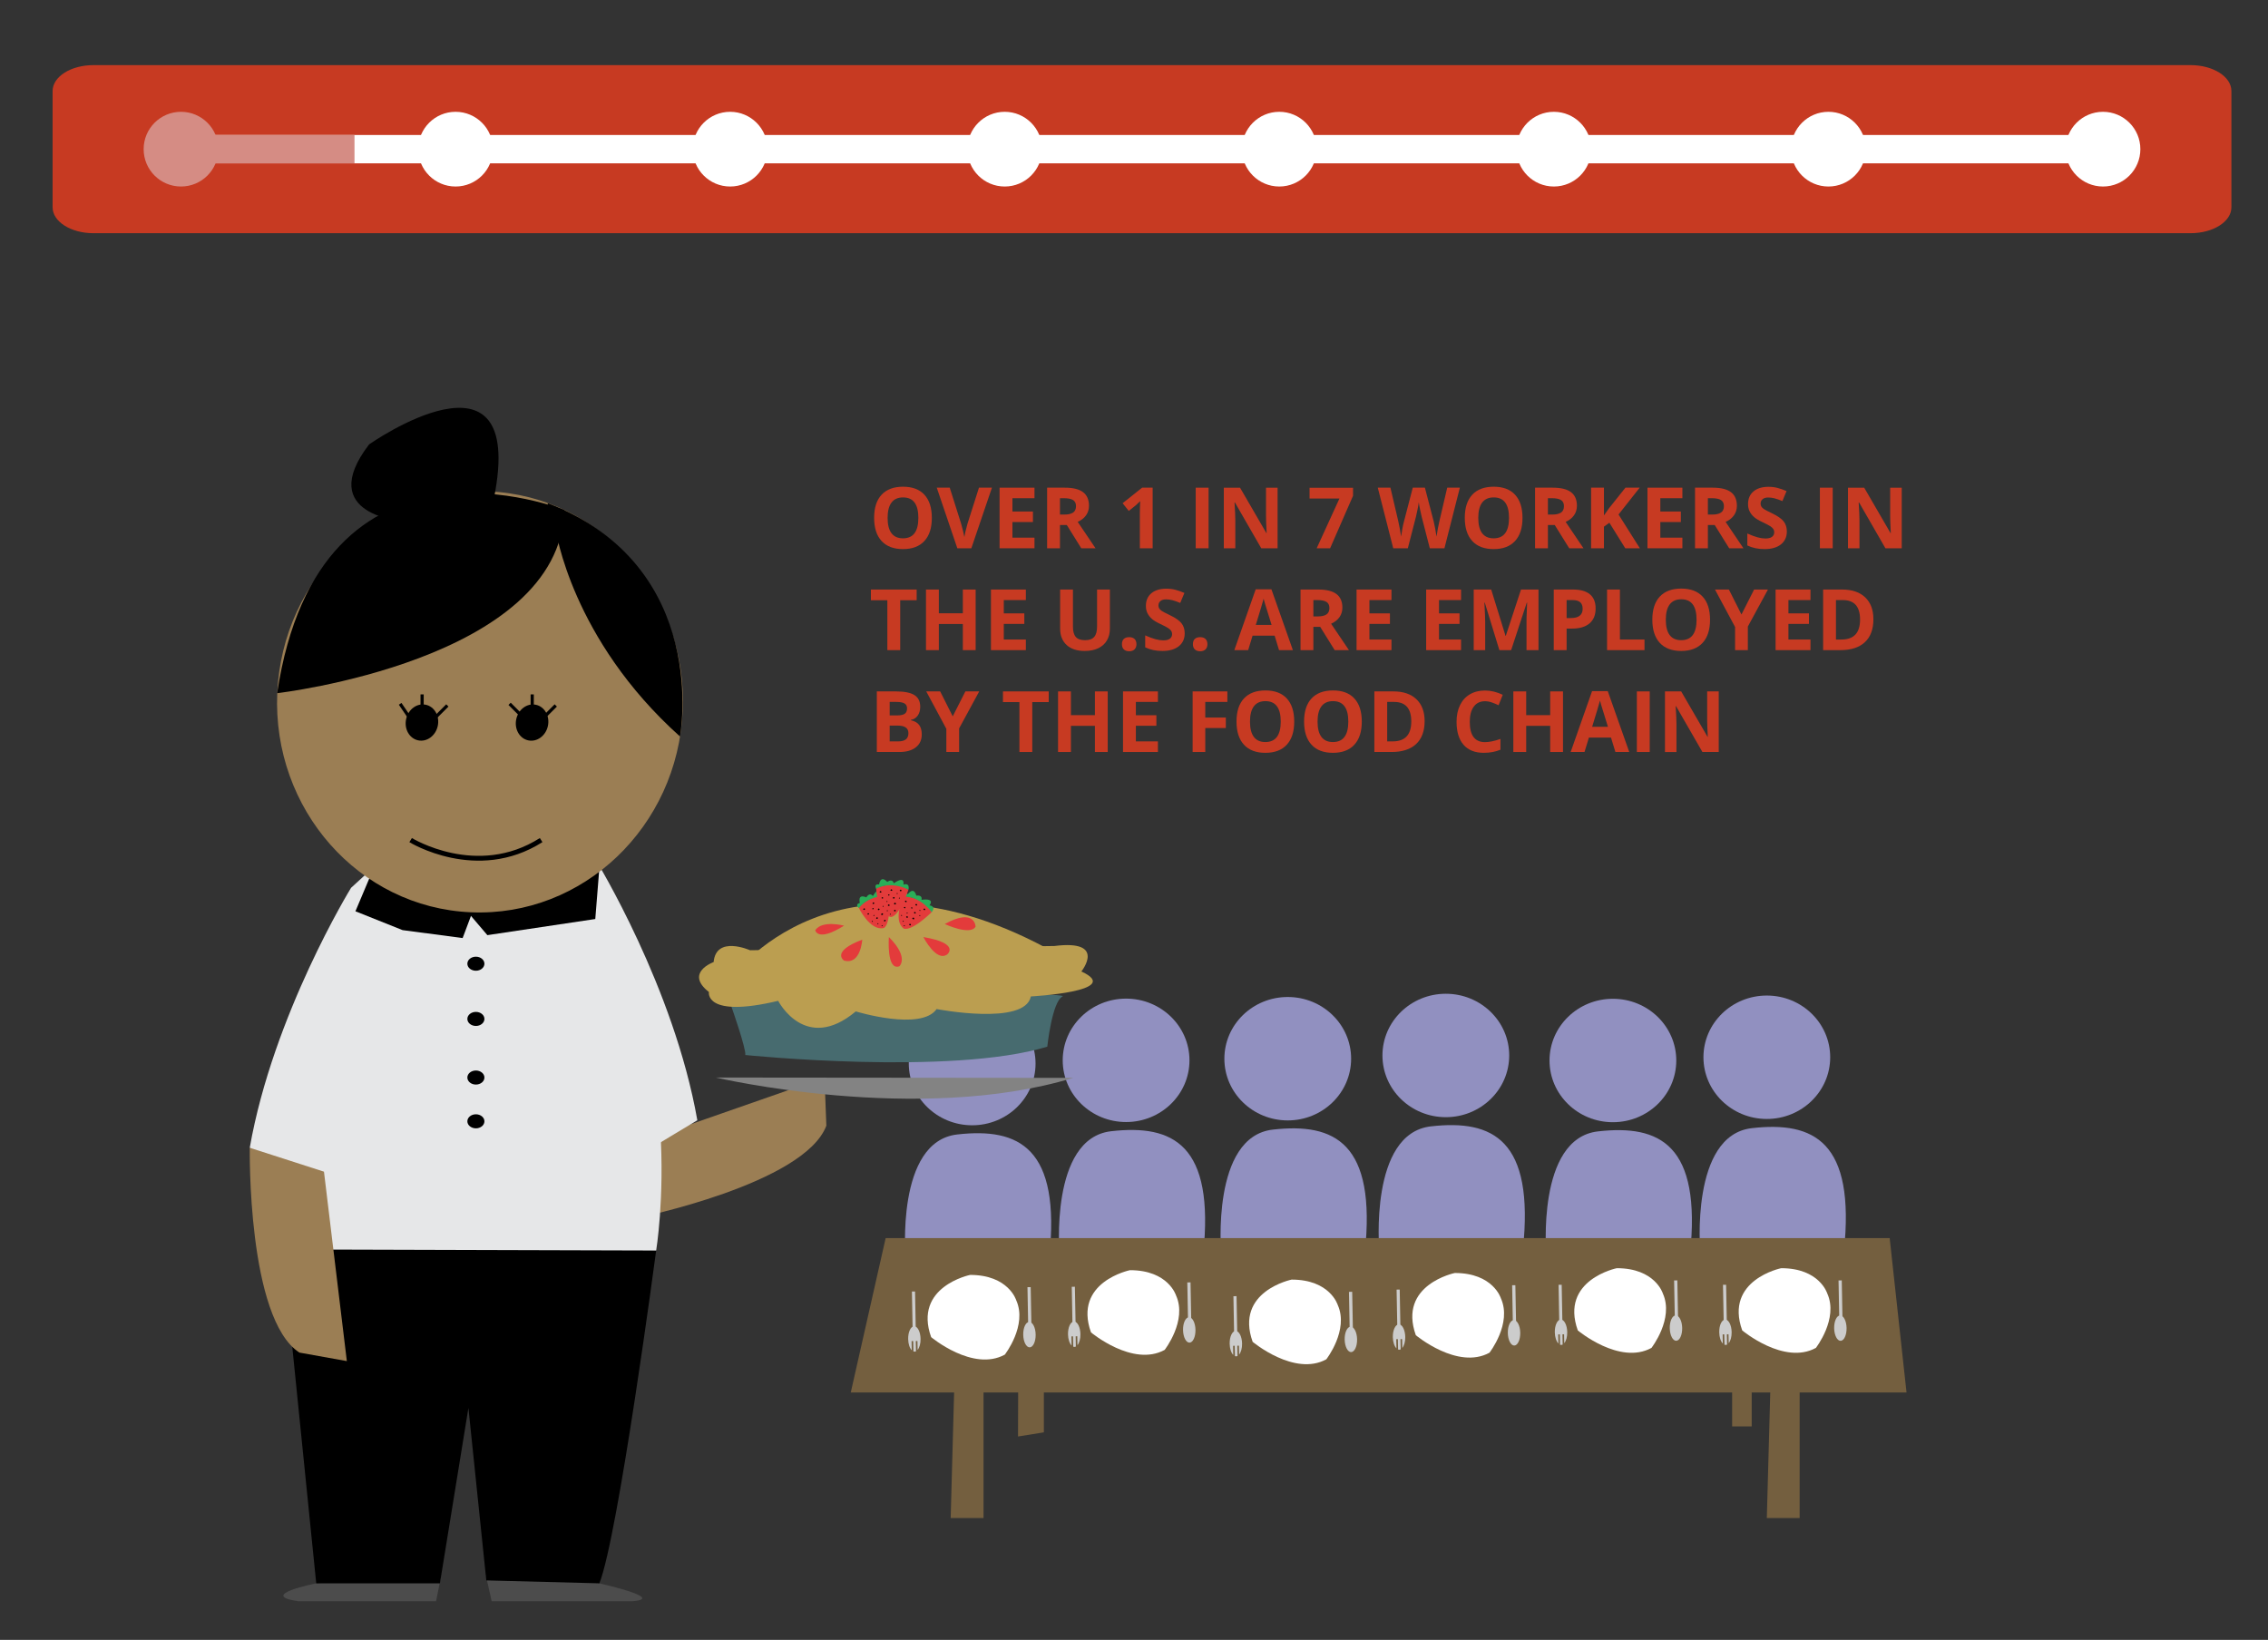 <?xml version="1.0" encoding="utf-8"?>
<!-- Generator: Adobe Illustrator 17.0.0, SVG Export Plug-In . SVG Version: 6.00 Build 0)  -->
<!DOCTYPE svg PUBLIC "-//W3C//DTD SVG 1.1//EN" "http://www.w3.org/Graphics/SVG/1.1/DTD/svg11.dtd">
<svg version="1.1" id="Layer_1" xmlns="http://www.w3.org/2000/svg" xmlns:xlink="http://www.w3.org/1999/xlink" x="0px" y="0px"
	 width="640px" height="462.809px" viewBox="0 0 640 462.809" enable-background="new 0 0 640 462.809" xml:space="preserve">
<rect x="0" y="0" width="640" height="462.809" fill="#333333" stroke="none"/>
<path fill="#4C4C4C" d="M124.449,444.948c-18.868,0.547-35.213,1.906-35.213,1.906s-16.913,3.331-5.061,5.061h38.875"/>
<path fill="#4C4C4C" d="M138.749,451.915h39.27c0,0,11.434-0.27-8.885-5.061c-7.311-1.724-19.188-2.423-32.06-2.336"/>
<path fill="#9190C0" d="M389.217,352.775c0,0-2.911-32.902,14.557-34.887s29.286,3.687,25.959,34.887H389.217z"/>
<ellipse fill="#9190C0" cx="407.994" cy="297.879" rx="17.884" ry="17.416"/>
<path fill="#9190C0" d="M344.609,353.69c0,0-2.911-32.902,14.557-34.887c17.468-1.985,29.286,3.687,25.959,34.887H344.609z"/>
<ellipse fill="#9190C0" cx="363.386" cy="298.793" rx="17.884" ry="17.416"/>
<path fill="#9190C0" d="M298.992,354.147c0,0-2.911-32.902,14.557-34.887s29.286,3.687,25.959,34.887H298.992z"/>
<ellipse fill="#9190C0" cx="317.769" cy="299.251" rx="17.884" ry="17.416"/>
<path fill="#9190C0" d="M255.556,355.062c0,0-2.911-32.902,14.557-34.887c17.468-1.985,29.286,3.687,25.959,34.887H255.556z"/>
<ellipse fill="#9190C0" cx="274.334" cy="300.165" rx="17.884" ry="17.416"/>
<path fill="#9190C0" d="M479.797,353.28c0,0-2.911-32.902,14.557-34.887c17.468-1.985,29.286,3.687,25.959,34.887H479.797z"/>
<ellipse fill="#9190C0" cx="498.574" cy="298.383" rx="17.884" ry="17.416"/>
<path fill="#9190C0" d="M436.361,354.194c0,0-2.911-32.902,14.557-34.887s29.286,3.687,25.959,34.887H436.361z"/>
<polygon fill="#745F3F" points="249.921,349.417 533.241,349.417 537.997,393 240.074,393 "/>
<ellipse fill="#9190C0" cx="455.139" cy="299.298" rx="17.884" ry="17.416"/>
<g>
	<g>
		<path fill="#C73A22" d="M262.952,146.161c0,2.831-0.702,5.007-2.106,6.527c-1.404,1.521-3.416,2.281-6.036,2.281
			c-2.62,0-4.632-0.76-6.036-2.281c-1.404-1.521-2.106-3.704-2.106-6.551c0-2.846,0.704-5.02,2.112-6.521
			c1.407-1.501,3.425-2.252,6.053-2.252c2.628,0,4.638,0.757,6.03,2.269C262.256,141.147,262.952,143.323,262.952,146.161z
			 M250.471,146.161c0,1.911,0.363,3.35,1.088,4.316c0.725,0.967,1.809,1.451,3.252,1.451c2.893,0,4.34-1.922,4.34-5.767
			c0-3.852-1.439-5.779-4.316-5.779c-1.443,0-2.531,0.485-3.264,1.457C250.837,142.81,250.471,144.251,250.471,146.161z"/>
		<path fill="#C73A22" d="M276.252,137.634h3.661l-5.814,17.102h-3.954l-5.802-17.102h3.661l3.217,10.177
			c0.179,0.601,0.365,1.3,0.556,2.1c0.191,0.799,0.31,1.355,0.357,1.667c0.086-0.717,0.378-1.973,0.877-3.767L276.252,137.634z"/>
		<path fill="#C73A22" d="M291.915,154.736h-9.849v-17.102h9.849v2.971h-6.223v3.755h5.79v2.971h-5.79v4.41h6.223V154.736z"/>
		<path fill="#C73A22" d="M299.109,148.173v6.562h-3.626v-17.102h4.983c2.324,0,4.043,0.423,5.159,1.269
			c1.115,0.846,1.673,2.131,1.673,3.855c0,1.006-0.277,1.901-0.831,2.685c-0.554,0.783-1.338,1.398-2.351,1.842
			c2.573,3.845,4.25,6.328,5.03,7.451h-4.024l-4.082-6.562H299.109z M299.109,145.226h1.17c1.146,0,1.992-0.191,2.538-0.573
			c0.546-0.382,0.819-0.983,0.819-1.801c0-0.811-0.279-1.388-0.836-1.731c-0.558-0.343-1.422-0.515-2.591-0.515h-1.1V145.226z"/>
		<path fill="#C73A22" d="M325.265,154.736h-3.615v-9.896l0.035-1.626l0.059-1.778c-0.601,0.601-1.018,0.994-1.252,1.181
			l-1.965,1.579l-1.743-2.176l5.51-4.387h2.971V154.736z"/>
		<path fill="#C73A22" d="M337.418,154.736v-17.102h3.626v17.102H337.418z"/>
		<path fill="#C73A22" d="M360.52,154.736h-4.608l-7.44-12.937h-0.106c0.148,2.285,0.223,3.915,0.223,4.89v8.048h-3.241v-17.102
			h4.574l7.427,12.809h0.081c-0.116-2.223-0.175-3.794-0.175-4.714v-8.095h3.263V154.736z"/>
		<path fill="#C73A22" d="M371.552,154.736l6.421-14.037h-8.433v-3.041h12.27v2.269l-6.468,14.809H371.552z"/>
		<path fill="#C73A22" d="M407.602,154.736h-4.129l-2.317-8.984c-0.085-0.32-0.232-0.981-0.438-1.983
			c-0.207-1.002-0.326-1.674-0.357-2.018c-0.047,0.421-0.163,1.098-0.35,2.03c-0.187,0.932-0.332,1.596-0.433,1.994l-2.305,8.96
			h-4.118l-4.363-17.102h3.567l2.188,9.335c0.382,1.724,0.659,3.217,0.831,4.48c0.047-0.445,0.153-1.133,0.321-2.065
			c0.168-0.932,0.326-1.655,0.474-2.17l2.491-9.58h3.427l2.492,9.58c0.109,0.429,0.246,1.084,0.409,1.965
			c0.165,0.882,0.289,1.638,0.374,2.269c0.079-0.608,0.203-1.367,0.374-2.275c0.172-0.908,0.328-1.643,0.468-2.205l2.177-9.335
			h3.567L407.602,154.736z"/>
		<path fill="#C73A22" d="M429.629,146.161c0,2.831-0.702,5.007-2.106,6.527c-1.404,1.521-3.416,2.281-6.036,2.281
			c-2.62,0-4.632-0.76-6.036-2.281c-1.404-1.521-2.106-3.704-2.106-6.551c0-2.846,0.703-5.02,2.111-6.521
			c1.407-1.501,3.425-2.252,6.053-2.252c2.629,0,4.639,0.757,6.03,2.269C428.933,141.147,429.629,143.323,429.629,146.161z
			 M417.148,146.161c0,1.911,0.363,3.35,1.087,4.316c0.726,0.967,1.81,1.451,3.253,1.451c2.893,0,4.339-1.922,4.339-5.767
			c0-3.852-1.438-5.779-4.317-5.779c-1.442,0-2.53,0.485-3.263,1.457C417.515,142.81,417.148,144.251,417.148,146.161z"/>
		<path fill="#C73A22" d="M436.8,148.173v6.562h-3.626v-17.102h4.983c2.324,0,4.044,0.423,5.159,1.269
			c1.115,0.846,1.672,2.131,1.672,3.855c0,1.006-0.277,1.901-0.83,2.685c-0.554,0.783-1.338,1.398-2.352,1.842
			c2.573,3.845,4.25,6.328,5.03,7.451h-4.024l-4.082-6.562H436.8z M436.8,145.226h1.17c1.146,0,1.992-0.191,2.539-0.573
			c0.546-0.382,0.818-0.983,0.818-1.801c0-0.811-0.279-1.388-0.836-1.731c-0.558-0.343-1.422-0.515-2.591-0.515h-1.1V145.226z"/>
		<path fill="#C73A22" d="M462.745,154.736h-4.118l-4.481-7.206l-1.532,1.1v6.106h-3.626v-17.102h3.626v7.826l1.427-2.012
			l4.632-5.814h4.024l-5.966,7.568L462.745,154.736z"/>
		<path fill="#C73A22" d="M474.746,154.736h-9.849v-17.102h9.849v2.971h-6.223v3.755h5.79v2.971h-5.79v4.41h6.223V154.736z"/>
		<path fill="#C73A22" d="M481.94,148.173v6.562h-3.626v-17.102h4.983c2.324,0,4.044,0.423,5.159,1.269
			c1.115,0.846,1.672,2.131,1.672,3.855c0,1.006-0.277,1.901-0.83,2.685c-0.554,0.783-1.338,1.398-2.352,1.842
			c2.573,3.845,4.25,6.328,5.03,7.451h-4.024l-4.082-6.562H481.94z M481.94,145.226h1.17c1.146,0,1.992-0.191,2.539-0.573
			c0.546-0.382,0.818-0.983,0.818-1.801c0-0.811-0.279-1.388-0.836-1.731c-0.558-0.343-1.422-0.515-2.591-0.515h-1.1V145.226z"/>
		<path fill="#C73A22" d="M504.224,149.986c0,1.544-0.556,2.761-1.668,3.65c-1.111,0.889-2.657,1.334-4.638,1.334
			c-1.825,0-3.439-0.343-4.843-1.029v-3.369c1.154,0.515,2.131,0.877,2.93,1.088c0.799,0.211,1.531,0.316,2.194,0.316
			c0.795,0,1.406-0.152,1.83-0.456c0.425-0.304,0.638-0.756,0.638-1.357c0-0.335-0.094-0.634-0.281-0.895
			c-0.187-0.261-0.462-0.512-0.825-0.754c-0.362-0.241-1.101-0.627-2.216-1.158c-1.045-0.491-1.829-0.963-2.352-1.415
			c-0.522-0.452-0.94-0.978-1.251-1.579c-0.313-0.6-0.468-1.302-0.468-2.106c0-1.513,0.512-2.702,1.538-3.568
			c1.026-0.866,2.443-1.298,4.252-1.298c0.889,0,1.737,0.105,2.544,0.316c0.807,0.211,1.651,0.507,2.532,0.889l-1.17,2.819
			c-0.912-0.374-1.667-0.635-2.264-0.784c-0.596-0.148-1.183-0.222-1.76-0.222c-0.686,0-1.213,0.16-1.58,0.48
			c-0.366,0.32-0.549,0.737-0.549,1.252c0,0.32,0.074,0.598,0.222,0.836c0.149,0.238,0.385,0.468,0.708,0.691
			c0.323,0.222,1.089,0.622,2.298,1.199c1.598,0.765,2.694,1.531,3.287,2.298C503.928,147.93,504.224,148.871,504.224,149.986z"/>
		<path fill="#C73A22" d="M513.547,154.736v-17.102h3.626v17.102H513.547z"/>
		<path fill="#C73A22" d="M536.649,154.736h-4.608l-7.44-12.937h-0.106c0.148,2.285,0.222,3.915,0.222,4.89v8.048h-3.24v-17.102
			h4.574l7.427,12.809h0.081c-0.116-2.223-0.175-3.794-0.175-4.714v-8.095h3.263V154.736z"/>
		<path fill="#C73A22" d="M254.027,183.484H250.4V169.4h-4.644v-3.018h12.914v3.018h-4.644V183.484z"/>
		<path fill="#C73A22" d="M275.316,183.484h-3.615v-7.381h-6.773v7.381h-3.626v-17.102h3.626v6.703h6.773v-6.703h3.615V183.484z"/>
		<path fill="#C73A22" d="M289.482,183.484h-9.849v-17.102h9.849v2.971h-6.223v3.755h5.79v2.971h-5.79v4.41h6.223V183.484z"/>
		<path fill="#C73A22" d="M313.193,166.382v11.066c0,1.263-0.283,2.371-0.848,3.322c-0.566,0.952-1.383,1.681-2.451,2.187
			c-1.069,0.507-2.332,0.76-3.79,0.76c-2.199,0-3.907-0.563-5.124-1.69c-1.217-1.127-1.825-2.669-1.825-4.627v-11.019h3.615v10.469
			c0,1.318,0.265,2.285,0.795,2.901c0.53,0.616,1.407,0.924,2.632,0.924c1.185,0,2.045-0.31,2.579-0.93
			c0.534-0.62,0.802-1.592,0.802-2.918v-10.446H313.193z"/>
		<path fill="#C73A22" d="M316.597,181.811c0-0.655,0.175-1.15,0.526-1.486c0.351-0.335,0.861-0.503,1.532-0.503
			c0.647,0,1.148,0.172,1.503,0.515c0.355,0.343,0.532,0.835,0.532,1.474c0,0.616-0.18,1.101-0.538,1.457
			c-0.359,0.355-0.858,0.532-1.497,0.532c-0.655,0-1.162-0.174-1.521-0.521C316.776,182.932,316.597,182.443,316.597,181.811z"/>
		<path fill="#C73A22" d="M334.307,178.734c0,1.544-0.555,2.761-1.667,3.65c-1.111,0.889-2.658,1.334-4.638,1.334
			c-1.825,0-3.439-0.343-4.843-1.029v-3.369c1.154,0.515,2.131,0.877,2.93,1.088c0.799,0.211,1.53,0.316,2.194,0.316
			c0.795,0,1.406-0.152,1.83-0.456c0.425-0.304,0.637-0.756,0.637-1.357c0-0.335-0.094-0.634-0.281-0.895
			c-0.187-0.261-0.461-0.512-0.824-0.754c-0.362-0.241-1.101-0.627-2.217-1.158c-1.045-0.491-1.829-0.963-2.351-1.415
			c-0.523-0.452-0.94-0.978-1.252-1.579c-0.312-0.6-0.468-1.302-0.468-2.106c0-1.513,0.513-2.702,1.538-3.568
			c1.026-0.866,2.442-1.298,4.252-1.298c0.889,0,1.737,0.105,2.544,0.316c0.807,0.211,1.651,0.507,2.532,0.889l-1.17,2.819
			c-0.912-0.374-1.667-0.635-2.264-0.784c-0.596-0.148-1.184-0.222-1.76-0.222c-0.687,0-1.213,0.16-1.58,0.48
			c-0.367,0.32-0.549,0.737-0.549,1.252c0,0.32,0.074,0.598,0.222,0.836c0.148,0.238,0.385,0.468,0.708,0.691
			c0.323,0.222,1.089,0.622,2.298,1.199c1.598,0.765,2.694,1.531,3.287,2.298C334.01,176.678,334.307,177.619,334.307,178.734z"/>
		<path fill="#C73A22" d="M336.623,181.811c0-0.655,0.176-1.15,0.527-1.486c0.351-0.335,0.861-0.503,1.532-0.503
			c0.648,0,1.148,0.172,1.504,0.515c0.355,0.343,0.532,0.835,0.532,1.474c0,0.616-0.18,1.101-0.538,1.457
			c-0.358,0.355-0.858,0.532-1.497,0.532c-0.655,0-1.162-0.174-1.521-0.521C336.802,182.932,336.623,182.443,336.623,181.811z"/>
		<path fill="#C73A22" d="M360.93,183.484l-1.241-4.071h-6.234l-1.239,4.071h-3.907l6.035-17.172h4.434l6.058,17.172H360.93z
			 M358.825,176.371c-1.147-3.688-1.791-5.774-1.935-6.258c-0.146-0.483-0.249-0.866-0.311-1.146
			c-0.258,0.999-0.994,3.467-2.21,7.405H358.825z"/>
		<path fill="#C73A22" d="M370.616,176.921v6.562h-3.626v-17.102h4.983c2.324,0,4.044,0.423,5.159,1.269
			c1.115,0.846,1.672,2.131,1.672,3.855c0,1.006-0.277,1.901-0.83,2.685c-0.554,0.783-1.338,1.398-2.352,1.842
			c2.573,3.845,4.25,6.328,5.03,7.451h-4.024l-4.082-6.562H370.616z M370.616,173.973h1.17c1.146,0,1.992-0.191,2.539-0.573
			c0.546-0.382,0.818-0.983,0.818-1.801c0-0.811-0.279-1.388-0.836-1.731c-0.558-0.343-1.421-0.515-2.591-0.515h-1.1V173.973z"/>
		<path fill="#C73A22" d="M392.654,183.484h-9.849v-17.102h9.849v2.971h-6.223v3.755h5.79v2.971h-5.79v4.41h6.223V183.484z"/>
		<path fill="#C73A22" d="M412.294,183.484h-9.849v-17.102h9.849v2.971h-6.223v3.755h5.79v2.971h-5.79v4.41h6.223V183.484z"/>
		<path fill="#C73A22" d="M423.103,183.484l-4.118-13.417h-0.106c0.148,2.73,0.222,4.55,0.222,5.463v7.954h-3.24v-17.102h4.936
			l4.047,13.078h0.07l4.293-13.078h4.937v17.102h-3.381v-8.095c0-0.382,0.006-0.823,0.018-1.322
			c0.011-0.499,0.064-1.825,0.157-3.977h-0.105l-4.41,13.394H423.103z"/>
		<path fill="#C73A22" d="M450.265,171.716c0,1.841-0.576,3.248-1.726,4.223c-1.15,0.975-2.786,1.462-4.906,1.462h-1.556v6.083
			h-3.626v-17.102h5.463c2.074,0,3.651,0.446,4.731,1.339C449.725,168.614,450.265,169.946,450.265,171.716z M442.077,174.43h1.193
			c1.115,0,1.949-0.22,2.503-0.661c0.554-0.441,0.83-1.082,0.83-1.924c0-0.85-0.232-1.478-0.695-1.883
			c-0.464-0.405-1.191-0.608-2.181-0.608h-1.65V174.43z"/>
		<path fill="#C73A22" d="M453.493,183.484v-17.102h3.626v14.107h6.937v2.995H453.493z"/>
		<path fill="#C73A22" d="M482.551,174.909c0,2.831-0.702,5.007-2.106,6.527c-1.404,1.521-3.416,2.281-6.036,2.281
			c-2.62,0-4.632-0.76-6.036-2.281c-1.404-1.521-2.106-3.704-2.106-6.551c0-2.846,0.703-5.02,2.111-6.521
			c1.407-1.502,3.425-2.252,6.053-2.252c2.629,0,4.639,0.757,6.03,2.269C481.855,169.895,482.551,172.071,482.551,174.909z
			 M470.069,174.909c0,1.911,0.363,3.35,1.087,4.316c0.726,0.967,1.81,1.451,3.253,1.451c2.893,0,4.339-1.922,4.339-5.767
			c0-3.852-1.438-5.779-4.317-5.779c-1.442,0-2.53,0.485-3.263,1.457C470.436,171.558,470.069,172.999,470.069,174.909z"/>
		<path fill="#C73A22" d="M491.418,173.424l3.567-7.042h3.907l-5.674,10.446v6.656h-3.603v-6.539l-5.673-10.563h3.93
			L491.418,173.424z"/>
		<path fill="#C73A22" d="M510.894,183.484h-9.849v-17.102h9.849v2.971h-6.223v3.755h5.79v2.971h-5.79v4.41h6.223V183.484z"/>
		<path fill="#C73A22" d="M528.651,174.769c0,2.815-0.801,4.971-2.403,6.469c-1.603,1.497-3.917,2.246-6.943,2.246h-4.843v-17.102
			h5.37c2.792,0,4.96,0.737,6.504,2.211C527.88,170.067,528.651,172.125,528.651,174.769z M524.885,174.863
			c0-3.673-1.623-5.51-4.866-5.51h-1.931v11.136h1.556C523.138,180.489,524.885,178.614,524.885,174.863z"/>
		<path fill="#C73A22" d="M247.429,195.13h5.322c2.425,0,4.186,0.345,5.281,1.035c1.096,0.691,1.644,1.788,1.644,3.293
			c0,1.022-0.24,1.86-0.719,2.515c-0.48,0.655-1.117,1.049-1.913,1.181v0.117c1.084,0.242,1.866,0.694,2.345,1.357
			c0.48,0.663,0.72,1.544,0.72,2.644c0,1.56-0.563,2.777-1.69,3.65c-1.127,0.874-2.658,1.31-4.592,1.31h-6.399V195.13z
			 M251.056,201.903h2.106c0.983,0,1.694-0.152,2.135-0.456c0.441-0.304,0.661-0.807,0.661-1.509c0-0.655-0.24-1.125-0.719-1.41
			c-0.48-0.284-1.239-0.427-2.275-0.427h-1.907V201.903z M251.056,204.78v4.457h2.363c0.998,0,1.735-0.191,2.211-0.573
			c0.475-0.382,0.714-0.967,0.714-1.755c0-1.419-1.014-2.129-3.041-2.129H251.056z"/>
		<path fill="#C73A22" d="M268.848,202.172l3.568-7.042h3.907l-5.673,10.446v6.656h-3.603v-6.539l-5.673-10.563h3.93
			L268.848,202.172z"/>
		<path fill="#C73A22" d="M291.295,212.232h-3.626v-14.084h-4.644v-3.018h12.914v3.018h-4.644V212.232z"/>
		<path fill="#C73A22" d="M312.585,212.232h-3.615v-7.381h-6.773v7.381h-3.626V195.13h3.626v6.703h6.773v-6.703h3.615V212.232z"/>
		<path fill="#C73A22" d="M326.75,212.232h-9.849V195.13h9.849v2.971h-6.223v3.755h5.79v2.971h-5.79v4.41h6.223V212.232z"/>
		<path fill="#C73A22" d="M340.109,212.232h-3.567V195.13h9.803v2.971h-6.235v4.41h5.802v2.959h-5.802V212.232z"/>
		<path fill="#C73A22" d="M365.212,203.657c0,2.831-0.702,5.007-2.106,6.527s-3.416,2.281-6.036,2.281
			c-2.62,0-4.632-0.76-6.037-2.281c-1.404-1.521-2.106-3.704-2.106-6.551c0-2.846,0.704-5.02,2.112-6.521
			c1.407-1.501,3.425-2.252,6.053-2.252c2.628,0,4.638,0.757,6.03,2.269C364.516,198.643,365.212,200.819,365.212,203.657z
			 M352.731,203.657c0,1.911,0.363,3.35,1.087,4.316c0.726,0.967,1.81,1.45,3.253,1.45c2.892,0,4.338-1.922,4.338-5.767
			c0-3.852-1.437-5.779-4.316-5.779c-1.443,0-2.53,0.485-3.264,1.457C353.098,200.306,352.731,201.747,352.731,203.657z"/>
		<path fill="#C73A22" d="M384.279,203.657c0,2.831-0.702,5.007-2.106,6.527s-3.416,2.281-6.036,2.281
			c-2.62,0-4.632-0.76-6.036-2.281s-2.106-3.704-2.106-6.551c0-2.846,0.703-5.02,2.111-6.521c1.407-1.501,3.425-2.252,6.053-2.252
			c2.629,0,4.639,0.757,6.03,2.269C383.582,198.643,384.279,200.819,384.279,203.657z M371.797,203.657
			c0,1.911,0.363,3.35,1.087,4.316c0.726,0.967,1.81,1.45,3.253,1.45c2.893,0,4.339-1.922,4.339-5.767
			c0-3.852-1.438-5.779-4.317-5.779c-1.442,0-2.53,0.485-3.263,1.457C372.164,200.306,371.797,201.747,371.797,203.657z"/>
		<path fill="#C73A22" d="M402.011,203.517c0,2.815-0.801,4.971-2.403,6.469c-1.603,1.497-3.917,2.246-6.943,2.246h-4.843V195.13
			h5.37c2.792,0,4.96,0.737,6.504,2.211C401.24,198.814,402.011,200.873,402.011,203.517z M398.245,203.61
			c0-3.673-1.623-5.51-4.866-5.51h-1.931v11.136h1.556C396.498,209.237,398.245,207.362,398.245,203.61z"/>
		<path fill="#C73A22" d="M419.043,197.902c-1.364,0-2.421,0.513-3.17,1.538c-0.749,1.026-1.123,2.455-1.123,4.287
			c0,3.813,1.431,5.72,4.293,5.72c1.202,0,2.656-0.3,4.364-0.901v3.041c-1.404,0.585-2.971,0.877-4.702,0.877
			c-2.487,0-4.391-0.754-5.708-2.264c-1.318-1.509-1.976-3.674-1.976-6.498c0-1.778,0.323-3.336,0.97-4.673
			c0.648-1.338,1.577-2.363,2.79-3.077c1.213-0.713,2.634-1.07,4.264-1.07c1.662,0,3.331,0.402,5.007,1.205l-1.17,2.948
			c-0.639-0.304-1.282-0.569-1.93-0.795C420.302,198.015,419.667,197.902,419.043,197.902z"/>
		<path fill="#C73A22" d="M441.058,212.232h-3.615v-7.381h-6.772v7.381h-3.626V195.13h3.626v6.703h6.772v-6.703h3.615V212.232z"/>
		<path fill="#C73A22" d="M455.845,212.232l-1.241-4.071h-6.234l-1.24,4.071h-3.907l6.036-17.172h4.434l6.058,17.172H455.845z
			 M453.74,205.119c-1.147-3.688-1.792-5.774-1.936-6.258c-0.145-0.483-0.248-0.866-0.31-1.146
			c-0.258,0.999-0.995,3.467-2.211,7.405H453.74z"/>
		<path fill="#C73A22" d="M461.903,212.232V195.13h3.626v17.102H461.903z"/>
		<path fill="#C73A22" d="M485.006,212.232h-4.608l-7.44-12.937h-0.106c0.148,2.285,0.222,3.915,0.222,4.89v8.048h-3.24V195.13
			h4.574l7.427,12.809h0.081c-0.116-2.223-0.175-3.794-0.175-4.714v-8.095h3.263V212.232z"/>
	</g>
</g>
<path fill="#C73A22" d="M629.671,58.515c0,4.03-5.148,7.298-11.499,7.298H26.345c-6.351,0-11.499-3.267-11.499-7.298V25.679
	c0-4.03,5.148-7.298,11.499-7.298h591.827c6.351,0,11.499,3.267,11.499,7.298V58.515z"/>
<line fill="none" stroke="#FFFFFF" stroke-width="8" stroke-miterlimit="10" x1="51.078" y1="42.097" x2="593.439" y2="42.097"/>
<circle fill="#D58C84" cx="51.078" cy="42.097" r="10.543"/>
<circle fill="#FFFFFF" cx="360.999" cy="42.097" r="10.543"/>
<circle fill="#FFFFFF" cx="593.439" cy="42.097" r="10.543"/>
<circle fill="#FFFFFF" cx="206.038" cy="42.097" r="10.543"/>
<circle fill="#FFFFFF" cx="515.959" cy="42.097" r="10.543"/>
<line fill="none" stroke="#D58C84" stroke-width="8" stroke-miterlimit="10" x1="51.078" y1="42.097" x2="100.032" y2="42.097"/>
<circle fill="#FFFFFF" cx="283.519" cy="42.097" r="10.543"/>
<circle fill="#FFFFFF" cx="128.558" cy="42.097" r="10.543"/>
<circle fill="#FFFFFF" cx="438.479" cy="42.097" r="10.543"/>
<path fill="#476B6F" d="M206.413,284.133c0,0,4.218,11.997,3.898,13.617c0,0,58.033,5.93,85.222-2.358
	c0,0,1.335-12.721,4.311-14.173c2.975-1.452-93.756-1.246-93.756-1.246L206.413,284.133z"/>
<path fill="#BB9E50" d="M205.884,276.505c0,0,30.631-44.073,95.286-5.612C301.17,270.891,265.437,289.745,205.884,276.505z"/>
<path fill="#BB9E50" d="M211.65,268.18c0,0-9.587-4.277-10.271,3.339c0,0-8.297,2.982-1.335,8.454c0,0-1.351,7.462,19.55,2.488
	c0,0,7.637,14.92,21.895,2.984c0,0,18.434,5.636,22.811-0.663c0,0,24.934,4.811,26.591-3.562c0,0,26.525-1.412,14.257-7.048
	c0,0,7.294-9.071-7.626-7.188"/>
<path fill="#E33B3B" d="M238.173,261.241c0,0-6.206-1.645-8.121,1.302C230.052,262.542,230.673,265.981,238.173,261.241z"/>
<path fill="#E33B3B" d="M243.316,265.196c0,0-0.411,7.222-5.142,5.895C238.173,271.091,234.326,268.586,243.316,265.196z"/>
<path fill="#E33B3B" d="M250.831,264.459c0,0-0.737,9.578,2.948,8.253C253.778,272.712,256.652,270.279,250.831,264.459z"/>
<path fill="#E33B3B" d="M260.557,264.459c0,0,3.684,7.222,6.779,4.863C267.335,269.321,271.02,266.227,260.557,264.459z"/>
<path fill="#E33B3B" d="M266.6,260.782c0,0,7.222,3.381,8.694,0.729C275.294,261.511,275.147,256.076,266.6,260.782z"/>
<path fill="#E33B3B" d="M242.276,256.08c0,0,3.192,6.752,7.097,5.832c0,0,2.083-0.543,1.459-9.041
	C250.831,252.871,246.796,251.559,242.276,256.08z"/>
<path fill="#2AAE58" d="M242.371,256.269c0,0-1.288-0.982,0.267-1.454c0,0-0.801-2.686,1.839-1.555c0,0,0.849-1.601,1.839-0.375
	c0,0,1.932-3.443,2.641-0.756c0,0,1.391-1.423,1.875,0.744C250.831,252.871,245.451,252.339,242.371,256.269z"/>
<path d="M243.87,256.357c-0.032-0.01-0.059-0.002-0.078,0.019c-0.019,0-0.037,0.007-0.052,0.027
	c-0.066,0.086-0.166,0.227-0.088,0.335c0.057,0.081,0.179,0.064,0.26,0.039c0.085-0.029,0.176-0.091,0.193-0.184
	C244.129,256.46,243.968,256.389,243.87,256.357z"/>
<path d="M249.692,259.587c-0.032-0.01-0.059-0.002-0.078,0.019c-0.019,0-0.037,0.007-0.052,0.027
	c-0.066,0.086-0.166,0.227-0.088,0.335c0.057,0.081,0.179,0.064,0.26,0.039c0.085-0.029,0.176-0.091,0.193-0.184
	C249.952,259.69,249.792,259.618,249.692,259.587z"/>
<path d="M247.499,258.881c-0.032-0.01-0.059-0.002-0.078,0.019c-0.019,0-0.037,0.007-0.052,0.027
	c-0.066,0.086-0.166,0.227-0.088,0.335c0.057,0.081,0.179,0.064,0.26,0.039c0.085-0.029,0.176-0.091,0.193-0.184
	C247.76,258.982,247.599,258.911,247.499,258.881z"/>
<path d="M247.966,256.409c-0.032-0.01-0.059-0.002-0.078,0.019c-0.019,0-0.037,0.007-0.052,0.027
	c-0.066,0.086-0.166,0.227-0.088,0.335c0.057,0.081,0.179,0.064,0.26,0.039c0.085-0.029,0.176-0.091,0.193-0.184
	C248.225,256.512,248.064,256.441,247.966,256.409z"/>
<path d="M248.935,257.75c-0.035-0.01-0.066-0.002-0.086,0.022c-0.02,0-0.042,0.008-0.059,0.029c-0.073,0.095-0.184,0.25-0.098,0.37
	c0.064,0.09,0.198,0.073,0.287,0.042c0.095-0.03,0.194-0.1,0.213-0.203C249.222,257.863,249.045,257.784,248.935,257.75z"/>
<path d="M248.918,253.732c-0.032-0.01-0.059-0.002-0.078,0.019c-0.019,0-0.037,0.007-0.052,0.027
	c-0.066,0.086-0.166,0.227-0.088,0.335c0.057,0.081,0.179,0.064,0.26,0.039c0.085-0.029,0.176-0.091,0.193-0.184
	C249.176,253.835,249.018,253.764,248.918,253.732z"/>
<path d="M246.355,256.272c-0.025-0.008-0.047-0.002-0.063,0.015c-0.015,0-0.03,0.005-0.042,0.022
	c-0.054,0.069-0.134,0.183-0.071,0.27c0.047,0.064,0.144,0.052,0.21,0.03c0.069-0.022,0.142-0.073,0.155-0.149
	C246.565,256.355,246.434,256.298,246.355,256.272z"/>
<path d="M246.477,254.683c-0.032-0.01-0.059-0.002-0.078,0.019c-0.019,0-0.037,0.007-0.052,0.027
	c-0.066,0.086-0.166,0.227-0.088,0.335c0.057,0.081,0.179,0.064,0.26,0.039c0.085-0.029,0.176-0.091,0.193-0.184
	C246.735,254.786,246.575,254.715,246.477,254.683z"/>
<path d="M245.02,257.733c-0.027-0.008-0.052-0.002-0.068,0.017c-0.017,0-0.034,0.007-0.047,0.024
	c-0.057,0.074-0.145,0.199-0.078,0.294c0.051,0.071,0.157,0.057,0.228,0.034c0.074-0.025,0.154-0.079,0.169-0.162
	C245.248,257.822,245.106,257.76,245.02,257.733z"/>
<path d="M247.74,260.564c-0.019-0.007-0.035,0-0.047,0.012c-0.012,0-0.024,0.005-0.032,0.017c-0.041,0.052-0.101,0.139-0.054,0.203
	c0.035,0.049,0.108,0.039,0.157,0.024c0.052-0.017,0.106-0.056,0.118-0.112C247.898,260.627,247.8,260.583,247.74,260.564z"/>
<path d="M249.449,255.933c-0.019-0.007-0.035,0-0.047,0.012c-0.012,0-0.024,0.005-0.032,0.017c-0.041,0.052-0.101,0.139-0.054,0.203
	c0.035,0.049,0.108,0.039,0.157,0.024c0.052-0.017,0.106-0.056,0.118-0.112C249.606,255.993,249.509,255.951,249.449,255.933z"/>
<path d="M246.615,258.225c-0.019-0.007-0.035,0-0.047,0.012c-0.012,0-0.024,0.005-0.032,0.017c-0.041,0.052-0.101,0.139-0.054,0.203
	c0.035,0.049,0.108,0.039,0.157,0.024c0.052-0.017,0.106-0.056,0.118-0.112C246.773,258.287,246.676,258.243,246.615,258.225z"/>
<path d="M246.159,259.895c-0.019-0.007-0.035,0-0.047,0.012c-0.012,0-0.024,0.005-0.032,0.017c-0.041,0.052-0.101,0.139-0.054,0.203
	c0.035,0.049,0.108,0.039,0.157,0.024c0.052-0.017,0.106-0.056,0.118-0.112C246.316,259.957,246.218,259.914,246.159,259.895z"/>
<path d="M248.916,261.134c-0.019-0.007-0.035,0-0.047,0.012c-0.012,0-0.024,0.005-0.032,0.017c-0.041,0.052-0.101,0.139-0.054,0.203
	c0.035,0.049,0.108,0.039,0.157,0.024c0.052-0.017,0.106-0.056,0.118-0.112C249.073,261.195,248.977,261.153,248.916,261.134z"/>
<path d="M248.353,254.991c-0.019-0.007-0.035,0-0.047,0.012c-0.012,0-0.024,0.005-0.032,0.017c-0.041,0.052-0.101,0.139-0.054,0.203
	c0.035,0.049,0.108,0.039,0.157,0.024c0.052-0.017,0.106-0.056,0.117-0.112C248.51,255.053,248.412,255.01,248.353,254.991z"/>
<path fill="#E33B3B" d="M255.002,252.854c0,0-3.2,6.747-0.015,9.186c0,0,1.739,1.266,7.918-4.601
	C262.905,257.439,261.363,253.486,255.002,252.854z"/>
<path fill="#2AAE58" d="M254.916,253.049c0,0-0.056-1.619,1.295-0.713c0,0,1.57-2.323,2.368,0.436c0,0,1.775-0.358,1.456,1.183
	c0,0,3.888-0.686,2.258,1.564c0,0,1.985,0.174,0.614,1.92C262.905,257.439,259.907,252.939,254.916,253.049z"/>
<path d="M255.796,254.264c-0.012-0.03-0.036-0.046-0.064-0.047c-0.012-0.015-0.029-0.025-0.054-0.024
	c-0.108,0.003-0.281,0.015-0.314,0.144c-0.025,0.096,0.063,0.179,0.135,0.225c0.076,0.047,0.181,0.078,0.265,0.032
	C255.881,254.529,255.835,254.36,255.796,254.264z"/>
<path d="M256.988,260.815c-0.012-0.03-0.035-0.046-0.064-0.047c-0.012-0.015-0.029-0.025-0.054-0.024
	c-0.108,0.003-0.281,0.015-0.314,0.144c-0.025,0.096,0.063,0.179,0.135,0.225c0.076,0.047,0.181,0.078,0.265,0.032
	C257.073,261.08,257.027,260.911,256.988,260.815z"/>
<path d="M256.146,258.669c-0.012-0.03-0.035-0.046-0.064-0.047c-0.012-0.015-0.029-0.025-0.054-0.024
	c-0.108,0.003-0.281,0.015-0.314,0.144c-0.025,0.096,0.063,0.179,0.135,0.225c0.076,0.047,0.181,0.078,0.265,0.032
	C256.231,258.936,256.185,258.766,256.146,258.669z"/>
<path d="M258.352,257.464c-0.012-0.03-0.035-0.046-0.064-0.047c-0.012-0.015-0.029-0.025-0.054-0.024
	c-0.108,0.003-0.281,0.015-0.314,0.144c-0.025,0.096,0.063,0.179,0.135,0.225c0.076,0.047,0.181,0.078,0.265,0.032
	C258.437,257.731,258.391,257.56,258.352,257.464z"/>
<path d="M257.93,259.063c-0.014-0.034-0.041-0.051-0.071-0.052c-0.014-0.017-0.032-0.027-0.059-0.027
	c-0.12,0.003-0.309,0.017-0.348,0.159c-0.029,0.107,0.069,0.198,0.149,0.249c0.085,0.052,0.201,0.086,0.292,0.037
	C258.024,259.357,257.972,259.17,257.93,259.063z"/>
<path d="M261.026,256.504c-0.012-0.03-0.035-0.046-0.064-0.047c-0.012-0.015-0.029-0.025-0.054-0.024
	c-0.108,0.003-0.281,0.015-0.314,0.144c-0.025,0.096,0.063,0.179,0.135,0.225c0.076,0.047,0.181,0.078,0.265,0.032
	C261.111,256.771,261.065,256.602,261.026,256.504z"/>
<path d="M257.438,256.132c-0.01-0.025-0.029-0.037-0.051-0.039c-0.01-0.012-0.024-0.02-0.044-0.02
	c-0.088,0.002-0.226,0.012-0.254,0.117c-0.02,0.078,0.051,0.145,0.108,0.181c0.061,0.039,0.145,0.063,0.213,0.027
	C257.505,256.347,257.468,256.21,257.438,256.132z"/>
<path d="M258.743,255.219c-0.012-0.03-0.035-0.046-0.064-0.047c-0.012-0.015-0.029-0.025-0.054-0.024
	c-0.108,0.003-0.281,0.015-0.314,0.144c-0.025,0.096,0.063,0.179,0.135,0.225c0.076,0.047,0.181,0.078,0.265,0.032
	C258.829,255.485,258.782,255.316,258.743,255.219z"/>
<path d="M255.462,256.024c-0.01-0.027-0.032-0.041-0.056-0.042c-0.01-0.014-0.025-0.022-0.047-0.022
	c-0.095,0.003-0.247,0.014-0.277,0.127c-0.022,0.085,0.056,0.157,0.118,0.198c0.066,0.042,0.159,0.069,0.233,0.029
	C255.536,256.257,255.495,256.108,255.462,256.024z"/>
<path d="M254.995,259.924c-0.007-0.019-0.022-0.029-0.039-0.029c-0.007-0.008-0.019-0.015-0.032-0.015
	c-0.066,0.002-0.171,0.01-0.191,0.088c-0.015,0.057,0.039,0.108,0.083,0.137c0.046,0.029,0.11,0.047,0.161,0.02
	C255.046,260.084,255.019,259.983,254.995,259.924z"/>
<path d="M259.661,258.309c-0.007-0.019-0.022-0.029-0.039-0.029c-0.007-0.008-0.019-0.015-0.032-0.015
	c-0.066,0.002-0.171,0.01-0.191,0.088c-0.015,0.057,0.039,0.108,0.083,0.137c0.046,0.029,0.11,0.047,0.161,0.02
	C259.713,258.47,259.684,258.368,259.661,258.309z"/>
<path d="M256.092,257.571c-0.007-0.019-0.022-0.029-0.039-0.029c-0.007-0.008-0.019-0.015-0.032-0.015
	c-0.066,0.002-0.171,0.01-0.191,0.088c-0.015,0.057,0.039,0.108,0.083,0.137c0.046,0.029,0.11,0.047,0.161,0.02
	C256.144,257.733,256.116,257.63,256.092,257.571z"/>
<path d="M254.512,258.276c-0.007-0.019-0.022-0.029-0.039-0.029c-0.007-0.008-0.019-0.015-0.032-0.015
	c-0.066,0.002-0.171,0.01-0.191,0.088c-0.015,0.057,0.039,0.108,0.083,0.137c0.046,0.029,0.11,0.047,0.161,0.02
	C254.562,258.438,254.535,258.335,254.512,258.276z"/>
<path d="M255.299,261.193c-0.007-0.019-0.022-0.029-0.039-0.029c-0.007-0.008-0.019-0.015-0.032-0.015
	c-0.066,0.002-0.171,0.01-0.191,0.088c-0.015,0.057,0.039,0.108,0.083,0.137c0.046,0.029,0.11,0.047,0.161,0.02
	C255.352,261.355,255.323,261.252,255.299,261.193z"/>
<path d="M259.694,256.866c-0.007-0.019-0.022-0.029-0.039-0.029c-0.007-0.008-0.019-0.015-0.032-0.015
	c-0.066,0.002-0.171,0.01-0.191,0.088c-0.015,0.057,0.039,0.108,0.083,0.137c0.046,0.029,0.11,0.047,0.161,0.02
	C259.745,257.026,259.718,256.923,259.694,256.866z"/>
<path fill="#E33B3B" d="M247.232,250.611c0,0,0.225,7.463,4.172,8.183c0,0,2.125,0.335,4.951-7.703
	C256.356,251.091,253.183,248.275,247.232,250.611z"/>
<path fill="#2AAE58" d="M247.243,250.822c0,0-0.788-1.415,0.827-1.226c0,0,0.34-2.782,2.307-0.69c0,0,1.418-1.128,1.836,0.391
	c0,0,3.149-2.384,2.722,0.363c0,0,1.846-0.749,1.422,1.43C256.356,251.091,251.638,248.451,247.243,250.822z"/>
<path d="M248.581,251.502c-0.025-0.022-0.054-0.025-0.079-0.014c-0.017-0.008-0.037-0.008-0.059,0.003
	c-0.095,0.052-0.243,0.142-0.215,0.272c0.02,0.096,0.137,0.13,0.223,0.139c0.09,0.008,0.198-0.014,0.25-0.091
	C248.777,251.7,248.659,251.571,248.581,251.502z"/>
<path d="M252.627,256.791c-0.025-0.022-0.054-0.025-0.079-0.014c-0.017-0.008-0.037-0.008-0.059,0.003
	c-0.095,0.052-0.243,0.142-0.215,0.272c0.02,0.096,0.137,0.13,0.223,0.139c0.09,0.008,0.198-0.014,0.25-0.091
	C252.823,256.989,252.704,256.859,252.627,256.791z"/>
<path d="M250.899,255.266c-0.025-0.022-0.054-0.025-0.079-0.014c-0.017-0.008-0.037-0.008-0.059,0.003
	c-0.095,0.052-0.242,0.142-0.215,0.272c0.02,0.096,0.137,0.13,0.223,0.139c0.09,0.008,0.198-0.014,0.25-0.091
	C251.097,255.464,250.978,255.334,250.899,255.266z"/>
<path d="M252.314,253.187c-0.025-0.022-0.054-0.025-0.079-0.014c-0.017-0.008-0.037-0.008-0.059,0.003
	c-0.095,0.052-0.243,0.142-0.215,0.272c0.02,0.096,0.137,0.13,0.223,0.139c0.09,0.008,0.198-0.014,0.25-0.091
	C252.51,253.385,252.392,253.257,252.314,253.187z"/>
<path d="M252.667,254.803c-0.027-0.024-0.059-0.027-0.086-0.015c-0.019-0.008-0.042-0.01-0.066,0.003
	c-0.105,0.057-0.269,0.157-0.237,0.301c0.024,0.107,0.152,0.145,0.247,0.154c0.098,0.008,0.218-0.014,0.277-0.101
	C252.884,255.021,252.753,254.879,252.667,254.803z"/>
<path d="M254.258,251.115c-0.025-0.022-0.054-0.025-0.079-0.014c-0.017-0.008-0.037-0.008-0.059,0.003
	c-0.095,0.052-0.243,0.142-0.215,0.272c0.02,0.096,0.137,0.13,0.223,0.139c0.09,0.008,0.198-0.014,0.25-0.091
	C254.454,251.313,254.336,251.182,254.258,251.115z"/>
<path d="M250.892,252.418c-0.02-0.017-0.044-0.02-0.064-0.01c-0.014-0.007-0.03-0.007-0.047,0.002
	c-0.076,0.042-0.196,0.113-0.172,0.22c0.017,0.078,0.112,0.107,0.179,0.112c0.073,0.007,0.159-0.01,0.203-0.074
	C251.051,252.577,250.955,252.474,250.892,252.418z"/>
<path d="M251.639,251.01c-0.025-0.022-0.054-0.025-0.079-0.014c-0.017-0.008-0.037-0.008-0.059,0.003
	c-0.095,0.052-0.243,0.142-0.215,0.272c0.02,0.096,0.137,0.13,0.223,0.139c0.09,0.008,0.198-0.014,0.25-0.091
	C251.835,251.208,251.717,251.079,251.639,251.01z"/>
<path d="M249.085,253.223c-0.022-0.019-0.047-0.022-0.069-0.012c-0.015-0.007-0.034-0.008-0.052,0.003
	c-0.083,0.046-0.213,0.125-0.189,0.238c0.019,0.085,0.122,0.115,0.196,0.122c0.078,0.007,0.172-0.012,0.22-0.079
	C249.258,253.397,249.153,253.282,249.085,253.223z"/>
<path d="M250.446,256.906c-0.015-0.014-0.032-0.015-0.047-0.008c-0.01-0.005-0.024-0.005-0.035,0.002
	c-0.057,0.032-0.147,0.086-0.13,0.166c0.014,0.059,0.083,0.079,0.135,0.085c0.054,0.005,0.12-0.008,0.152-0.056
	C250.566,257.026,250.493,256.947,250.446,256.906z"/>
<path d="M253.864,253.343c-0.015-0.014-0.032-0.015-0.047-0.008c-0.01-0.005-0.024-0.005-0.035,0.002
	c-0.057,0.032-0.147,0.086-0.13,0.166c0.014,0.059,0.083,0.079,0.135,0.085c0.054,0.005,0.12-0.008,0.152-0.056
	C253.984,253.463,253.911,253.383,253.864,253.343z"/>
<path d="M250.351,254.311c-0.015-0.014-0.032-0.015-0.047-0.008c-0.01-0.005-0.024-0.005-0.035,0.002
	c-0.057,0.032-0.147,0.086-0.13,0.166c0.014,0.059,0.083,0.079,0.135,0.085c0.054,0.005,0.12-0.008,0.152-0.056
	C250.47,254.431,250.399,254.354,250.351,254.311z"/>
<path d="M249.264,255.66c-0.015-0.014-0.032-0.015-0.047-0.008c-0.01-0.005-0.024-0.005-0.035,0.002
	c-0.057,0.032-0.147,0.086-0.13,0.166c0.014,0.059,0.083,0.079,0.135,0.085c0.054,0.005,0.12-0.008,0.152-0.056
	C249.384,255.78,249.312,255.701,249.264,255.66z"/>
<path d="M251.296,257.897c-0.015-0.014-0.032-0.015-0.047-0.008c-0.01-0.005-0.022-0.005-0.035,0.002
	c-0.057,0.032-0.147,0.086-0.13,0.166c0.014,0.059,0.085,0.079,0.135,0.085c0.054,0.005,0.12-0.008,0.152-0.056
	C251.416,258.017,251.344,257.939,251.296,257.897z"/>
<path d="M253.235,252.043c-0.015-0.014-0.032-0.015-0.047-0.008c-0.01-0.005-0.024-0.005-0.035,0.002
	c-0.057,0.032-0.147,0.086-0.13,0.166c0.014,0.059,0.083,0.079,0.135,0.085c0.054,0.005,0.12-0.008,0.152-0.056
	C253.355,252.163,253.284,252.083,253.235,252.043z"/>
<path d="M169.134,446.854c5.323-13.316,16.027-93.93,16.027-93.93l-44.195-5.1H79.207l10.029,99.03h34.903l8.044-49.515l5.046,48.69
	"/>
<path fill="#9B7E54" d="M179.719,343.751c0,0,47.265-9.58,53.466-26.058l-0.516-13.586l-50.842,17.748L179.719,343.751z"/>
<path fill="#E6E7E8" d="M168.19,242.811c0,0,21.991,35.782,28.589,73.362l-12.44,7.47l-25.081-68.098l9.215-11.867"/>
<path fill="#E6E7E8" d="M99.064,250.567c0,0-21.991,35.782-28.589,73.362l22.615,14.262l14.906-74.89l-2.037-19.045"/>
<path fill="#E6E7E8" d="M107.048,254.445c0,0-26.258,78.364-19.459,98.195l97.573,0.284c0,0,9.674-58.359-19.81-99.721
	S107.048,254.445,107.048,254.445z"/>
<path fill="#E6E7E8" d="M163.122,237.388"/>
<path fill="#E6E7E8" d="M100.777,245.438"/>
<path fill="#838383" d="M202.015,304.107c0,0,57.073,13.397,100.83,0.095L202.015,304.107z"/>
<polygon points="134.905,253.16 130.552,264.74 113.594,262.502 100.297,257.19 104.881,246.326 "/>
<polygon points="131.141,256.421 137.531,263.922 167.981,259.368 169.134,244.968 "/>
<ellipse cx="134.29" cy="271.983" rx="2.407" ry="1.983"/>
<ellipse cx="134.29" cy="287.564" rx="2.407" ry="1.983"/>
<ellipse cx="134.29" cy="304.107" rx="2.407" ry="1.983"/>
<ellipse cx="134.29" cy="316.461" rx="2.407" ry="1.983"/>
<path fill="#9B7E54" d="M70.481,323.929c0,0-0.757,48.22,14.012,57.803l13.383,2.404l-6.456-53.462L70.481,323.929z"/>
<ellipse transform="matrix(-0.999 -0.043 0.043 -0.999 262.249 401.753)" fill="#9B7E54" cx="135.455" cy="198.05" rx="57.266" ry="59.451"/>
<ellipse transform="matrix(-0.977 -0.211 0.211 -0.977 192.381 428.155)" cx="119.056" cy="203.803" rx="4.569" ry="5.14"/>
<ellipse transform="matrix(-0.977 -0.211 0.211 -0.977 253.809 434.721)" cx="150.12" cy="203.806" rx="4.569" ry="5.14"/>
<path fill="none" stroke="#000000" stroke-width="1.36" stroke-miterlimit="10" d="M115.876,237.094c0,0,18.698,11.539,36.828,0"
	/>
<line fill="none" stroke="#000000" stroke-width="0.901" stroke-miterlimit="10" x1="112.919" y1="198.638" x2="116.403" y2="203.755"/>
<line fill="none" stroke="#000000" stroke-width="0.901" stroke-miterlimit="10" x1="119.115" y1="195.976" x2="119.115" y2="202.208"/>
<line fill="none" stroke="#000000" stroke-width="0.901" stroke-miterlimit="10" x1="126.235" y1="199.093" x2="121.571" y2="203.755"/>
<line fill="none" stroke="#000000" stroke-width="0.901" stroke-miterlimit="10" x1="143.801" y1="198.638" x2="147.952" y2="202.792"/>
<line fill="none" stroke="#000000" stroke-width="0.901" stroke-miterlimit="10" x1="150.184" y1="195.976" x2="150.184" y2="202.208"/>
<line fill="none" stroke="#000000" stroke-width="0.901" stroke-miterlimit="10" x1="156.832" y1="199.093" x2="152.168" y2="203.755"/>
<path d="M78.209,195.631c0,0,79.794-9.204,81.05-51.67C159.26,143.96,90.242,115.962,78.209,195.631z"/>
<path d="M156.832,149.515c0,0,4.375,30.834,35.05,58.337c0,0,8.971-48.016-37.383-65.875"/>
<path d="M114.096,147.14c0,0-25.456-1.501-9.928-21.732c0,0,44.489-31.251,35.248,15.059"/>
<polyline fill="#745F3F" points="269.721,375.284 268.27,428.432 277.536,428.432 277.536,375.284 "/>
<polyline fill="#745F3F" points="500.025,375.284 498.574,428.432 507.839,428.432 507.839,375.284 "/>
<polyline fill="#745F3F" points="287.333,387.097 287.273,405.416 294.567,404.241 294.565,383.779 "/>
<polyline fill="#745F3F" points="488.784,386.058 488.784,402.567 494.308,402.567 494.308,383.433 "/>
<path fill="#FFFFFF" d="M273.756,359.812c0,0-16.088,3.292-10.998,17.558c0,0,11.792,9.876,20.786,4.938c0,0,6.43-8.23,3.215-15.363
	C286.759,366.945,284.602,359.812,273.756,359.812z"/>
<ellipse transform="matrix(-1 0.019 -0.019 -1 588.295 747.802)" fill="#CCCCCC" cx="290.644" cy="376.657" rx="1.753" ry="3.584"/>
<line fill="none" stroke="#CCCCCC" stroke-width="0.91" stroke-miterlimit="10" x1="290.661" y1="377.567" x2="290.393" y2="363.263"/>
<line fill="none" stroke="#CCCCCC" stroke-width="0.88" stroke-miterlimit="10" x1="258.024" y1="377.888" x2="257.773" y2="364.494"/>
<path fill="#CCCCCC" d="M257.287,381.079l-0.048-2.586l0.455-0.009l0.055,2.924c0.111,0.042,0.226,0.066,0.342,0.064
	c0.137-0.003,0.269-0.045,0.396-0.108l-0.054-2.893l0.455-0.009l0.047,2.523c0.523-0.624,0.867-1.787,0.842-3.13
	c-0.037-1.979-0.852-3.568-1.82-3.55s-1.723,1.637-1.686,3.616C256.297,379.311,256.71,380.495,257.287,381.079z"/>
<path fill="#FFFFFF" d="M318.862,358.475c0,0-16.088,3.292-10.998,17.558c0,0,11.792,9.876,20.786,4.938c0,0,6.43-8.23,3.215-15.363
	C331.865,365.608,329.708,358.475,318.862,358.475z"/>
<ellipse transform="matrix(-1 0.019 -0.019 -1 678.474 744.283)" fill="#CCCCCC" cx="335.75" cy="375.32" rx="1.753" ry="3.584"/>
<line fill="none" stroke="#CCCCCC" stroke-width="0.91" stroke-miterlimit="10" x1="335.767" y1="376.23" x2="335.499" y2="361.926"/>
<line fill="none" stroke="#CCCCCC" stroke-width="0.88" stroke-miterlimit="10" x1="303.13" y1="376.551" x2="302.879" y2="363.157"/>
<path fill="#CCCCCC" d="M302.393,379.742l-0.048-2.586l0.455-0.009l0.055,2.924c0.111,0.043,0.226,0.066,0.342,0.064
	c0.137-0.003,0.269-0.045,0.396-0.108l-0.054-2.893l0.455-0.009l0.047,2.523c0.523-0.624,0.867-1.787,0.842-3.13
	c-0.037-1.979-0.852-3.568-1.82-3.55c-0.968,0.018-1.723,1.637-1.686,3.616C301.403,377.974,301.816,379.158,302.393,379.742z"/>
<path fill="#FFFFFF" d="M364.479,361.134c0,0-16.088,3.292-10.998,17.558c0,0,11.792,9.876,20.786,4.938c0,0,6.43-8.23,3.215-15.363
	C377.482,368.267,375.325,361.134,364.479,361.134z"/>
<ellipse transform="matrix(-1 0.019 -0.019 -1 769.749 748.745)" fill="#CCCCCC" cx="381.366" cy="377.979" rx="1.753" ry="3.584"/>
<line fill="none" stroke="#CCCCCC" stroke-width="0.91" stroke-miterlimit="10" x1="381.383" y1="378.889" x2="381.115" y2="364.585"/>
<line fill="none" stroke="#CCCCCC" stroke-width="0.88" stroke-miterlimit="10" x1="348.746" y1="379.21" x2="348.495" y2="365.816"/>
<path fill="#CCCCCC" d="M348.01,382.401l-0.048-2.586l0.455-0.009l0.055,2.924c0.111,0.043,0.226,0.066,0.342,0.064
	c0.137-0.003,0.269-0.045,0.396-0.108l-0.054-2.893l0.455-0.009l0.047,2.523c0.523-0.624,0.867-1.787,0.842-3.13
	c-0.037-1.979-0.852-3.568-1.82-3.55c-0.968,0.018-1.723,1.637-1.686,3.616C347.019,380.633,347.433,381.817,348.01,382.401z"/>
<path fill="#FFFFFF" d="M410.525,359.269c0,0-16.088,3.292-10.998,17.558c0,0,11.792,9.876,20.786,4.938c0,0,6.43-8.23,3.215-15.363
	C423.528,366.402,421.371,359.269,410.525,359.269z"/>
<ellipse transform="matrix(-1 0.019 -0.019 -1 861.798 744.152)" fill="#CCCCCC" cx="427.412" cy="376.114" rx="1.753" ry="3.584"/>
<line fill="none" stroke="#CCCCCC" stroke-width="0.91" stroke-miterlimit="10" x1="427.43" y1="377.023" x2="427.161" y2="362.719"/>
<line fill="none" stroke="#CCCCCC" stroke-width="0.88" stroke-miterlimit="10" x1="394.792" y1="377.345" x2="394.541" y2="363.951"/>
<path fill="#CCCCCC" d="M394.056,380.535l-0.048-2.586l0.455-0.009l0.055,2.924c0.111,0.043,0.226,0.066,0.342,0.064
	c0.137-0.003,0.269-0.045,0.396-0.108l-0.054-2.893l0.455-0.009l0.047,2.523c0.523-0.624,0.867-1.787,0.842-3.13
	c-0.037-1.979-0.852-3.568-1.82-3.55c-0.968,0.018-1.723,1.637-1.686,3.616C393.066,378.768,393.479,379.952,394.056,380.535z"/>
<path fill="#FFFFFF" d="M456.231,357.915c0,0-16.088,3.292-10.998,17.558c0,0,11.792,9.876,20.786,4.938c0,0,6.43-8.23,3.215-15.363
	C469.235,365.048,467.077,357.915,456.231,357.915z"/>
<ellipse transform="matrix(-1 0.019 -0.019 -1 953.178 740.588)" fill="#CCCCCC" cx="473.119" cy="374.76" rx="1.753" ry="3.584"/>
<line fill="none" stroke="#CCCCCC" stroke-width="0.91" stroke-miterlimit="10" x1="473.136" y1="375.669" x2="472.868" y2="361.365"/>
<line fill="none" stroke="#CCCCCC" stroke-width="0.88" stroke-miterlimit="10" x1="440.499" y1="375.991" x2="440.248" y2="362.597"/>
<path fill="#CCCCCC" d="M439.763,379.181l-0.048-2.586l0.455-0.009l0.055,2.924c0.111,0.042,0.226,0.066,0.342,0.064
	c0.137-0.003,0.269-0.045,0.396-0.108l-0.054-2.893l0.455-0.009l0.047,2.523c0.523-0.624,0.867-1.787,0.842-3.13
	c-0.037-1.979-0.852-3.568-1.82-3.55c-0.968,0.018-1.723,1.637-1.686,3.616C438.772,377.414,439.186,378.598,439.763,379.181z"/>
<path fill="#FFFFFF" d="M502.629,357.915c0,0-16.088,3.292-10.998,17.558c0,0,11.792,9.876,20.786,4.938c0,0,6.43-8.23,3.215-15.363
	C515.632,365.048,513.475,357.915,502.629,357.915z"/>
<ellipse transform="matrix(-1 0.019 -0.019 -1 1045.965 739.718)" fill="#CCCCCC" cx="519.517" cy="374.76" rx="1.753" ry="3.584"/>
<line fill="none" stroke="#CCCCCC" stroke-width="0.91" stroke-miterlimit="10" x1="519.534" y1="375.669" x2="519.266" y2="361.365"/>
<line fill="none" stroke="#CCCCCC" stroke-width="0.88" stroke-miterlimit="10" x1="486.897" y1="375.991" x2="486.646" y2="362.597"/>
<path fill="#CCCCCC" d="M486.16,379.181l-0.048-2.586l0.455-0.009l0.055,2.924c0.111,0.043,0.226,0.066,0.342,0.064
	c0.137-0.003,0.269-0.045,0.396-0.108l-0.054-2.893l0.455-0.009l0.047,2.523c0.523-0.624,0.867-1.787,0.842-3.13
	c-0.037-1.979-0.852-3.568-1.82-3.55c-0.968,0.018-1.723,1.637-1.686,3.616C485.17,377.414,485.583,378.598,486.16,379.181z"/>
</svg>
